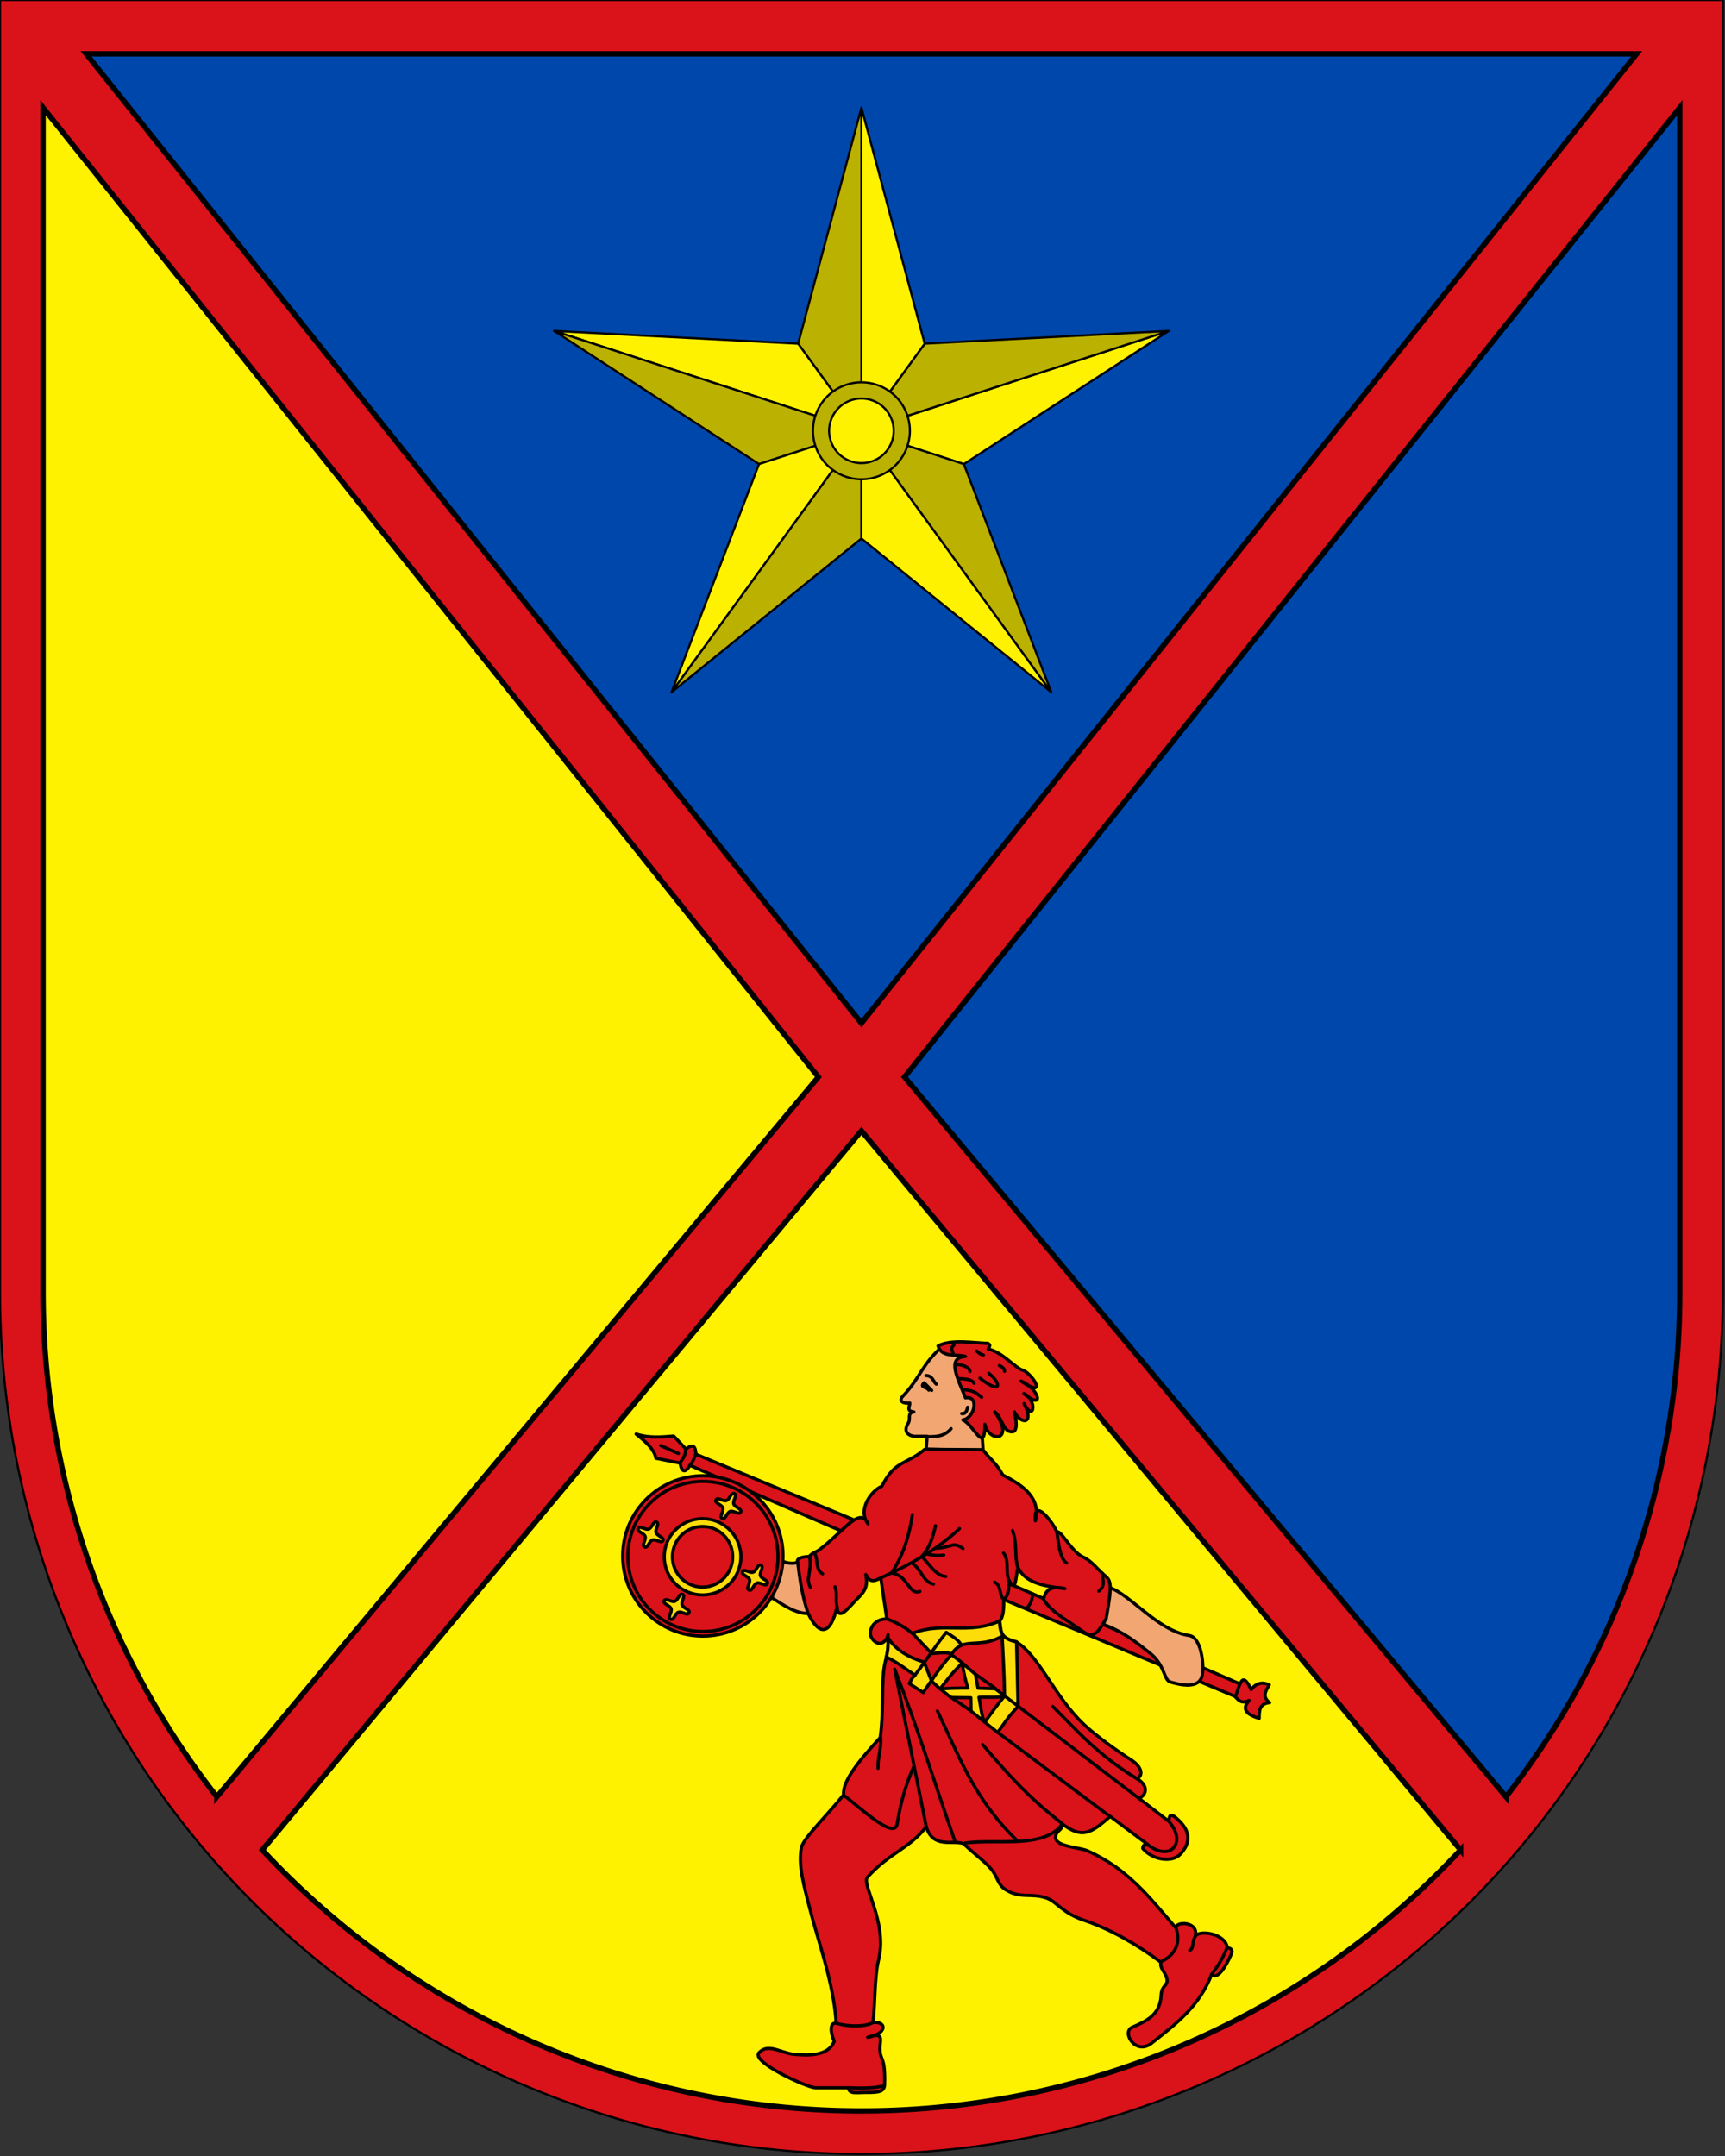 <?xml version="1.0" encoding="UTF-8" standalone="no"?>
<!-- Created with Inkscape (http://www.inkscape.org/) -->

<svg
   xmlns:dc="http://purl.org/dc/elements/1.1/"
   xmlns:cc="http://creativecommons.org/ns#"
   xmlns:rdf="http://www.w3.org/1999/02/22-rdf-syntax-ns#"
   xmlns:svg="http://www.w3.org/2000/svg"
   xmlns="http://www.w3.org/2000/svg"
   xmlns:xlink="http://www.w3.org/1999/xlink"
   xmlns:sodipodi="http://sodipodi.sourceforge.net/DTD/sodipodi-0.dtd"
   xmlns:inkscape="http://www.inkscape.org/namespaces/inkscape"
   version="1.0"
   viewBox="0 0 1602 2002"
   width="1602px"
   height="2002px"
   id="svg1"
   inkscape:version="0.92.4 (5da689c313, 2019-01-14)">
  <rect x="0" y="0" width="1602" height="2002" fill="#333333" stroke="none"/>
  <style
     id="style1">
    .gitter {
        fill:#FFFF00;
        fill-opacity:1;
        fill-rule:evenodd;
        stroke:#0000ff;
        stroke-width:5;
        stroke-linecap:butt;
        stroke-linejoin:miter;
        stroke-opacity:1;
    }
        
    .schild {
        fill:#DA121A;
        fill-opacity:1;
        fill-rule:evenodd;
        stroke:black;
        stroke-width:5;
        stroke-linecap:butt;
        stroke-linejoin:miter;
        stroke-opacity:1;
    }
    .blau {
        fill:#0047AB;
        fill-opacity:1;
        fill-rule:evenodd;
        stroke:black;
        stroke-width:5;
        stroke-linecap:butt;
        stroke-linejoin:miter;
        stroke-opacity:1;
    }

    .gold {
        fill:#FFF200;
        fill-opacity:1;
        fill-rule:evenodd;
        stroke:black;
        stroke-width:5;
        stroke-linecap:butt;
        stroke-linejoin:miter;
        stroke-opacity:1;
    }
    
    .arm {
        fill:#00FFFF;
        fill-opacity:1;
        fill-rule:evenodd;
        stroke:black;
        stroke-width:2;
        stroke-linecap:square;
        stroke-linejoin:round;
        stroke-opacity:1;
    }

      .arm1 {
        fill:#FFF200;
        fill-opacity:1;
        fill-rule:evenodd;
        stroke: black;
        stroke-width:2;
        stroke-linecap:square;
        stroke-linejoin:round;
        stroke-opacity:1;
    }
      .arm2 {
        fill:#BBB100;
        fill-opacity:1;
        fill-rule:evenodd;
        stroke: black;
        stroke-width:2;
        stroke-linecap:square;
        stroke-linejoin:round;
        stroke-opacity:1;
    }
 
    .linie {
        fill:none;
        stroke:#000000;
        stroke-width:2;
        stroke-linecap:round;
        stroke-linejoin:round;
        stroke-miterlimit:4;
        stroke-dasharray:none;
    }
    
    .haut {
        fill:#f2a772;
        stroke:#000000;
        stroke-width:2;
        stroke-linecap:round;
        stroke-linejoin:round;
        stroke-miterlimit:4;
        stroke-dasharray:none;
    }
    
    .haar {
         fill:#da121a;
         stroke:#000000;
         stroke-width:2;
         stroke-linecap:round;
         stroke-linejoin:round;
         stroke-miterlimit:4;
         stroke-dasharray:none;
    }
    .kleidung {
         fill:#da121a;
         stroke:#000000;
         stroke-width:2;
         stroke-linecap:round;
         stroke-linejoin:round;
         stroke-miterlimit:4;
         stroke-dasharray:none;
    }
    .lance {
         fill:#da121a;
         stroke:#000000;
         stroke-width:2;
         stroke-linecap:round;
         stroke-linejoin:round;
         stroke-miterlimit:4;
         stroke-dasharray:none;
    }
    .schild {
         fill:#da121a;
         stroke:#000000;
         stroke-width:2;
         stroke-linecap:round;
         stroke-linejoin:round;
         stroke-miterlimit:4;
         stroke-dasharray:none;
    }

    .guertel {
         fill:#fcdd09;
         stroke:#000000;
         stroke-width:2;
         stroke-linecap:round;
         stroke-linejoin:round;
         stroke-miterlimit:4;
         stroke-dasharray:none;
    }

    .schildzier {
         fill:#fcdd09;
         stroke:#000000;
         stroke-width:2;
         stroke-linecap:round;
         stroke-linejoin:round;
         stroke-miterlimit:4;
         stroke-dasharray:none;
    }
    </style>
    
  <defs
     id="g1">
    <g
       id="diag1">
      <path
         d="M 0,0 L 1600, 2000"
         class="gitter"
         id="d1" />
      <path
         d="M 1600,0 L 0, 2000"
         class="gitter"
         id="d2" />
    </g>
  </defs>
  
  <!-- Seestern-Arm West - Ost -->
  
<defs id="seesternarm">
    <g  id="arm" >
        <path
            d="M 0,0
            L 300,0 
            L 80.902, 58.779
            z"
            id="arm1" 
            class="arm1" />
        <path
            d="M 0,0 
            L 300,0 
            L 80.902, -58.779
            z"
            id="arm2" 
            class="arm2" />
    </g>
</defs>

<!-- Ende Seesternarm -->

<!-- Wappenhintergrund -->

<g  
    id="schild">
    
    <path
        id="schildflaeche"
        class="schild"
        d="M 0,0 h 1600 v 1200 a 800 800 0 1 1 -1600 0 z " />
</g>

<g
    id="gtop">
    
    <path
        id="top"
        class="blau"
        d="M 80,50 h 1440 L 800,950 z " />

</g>

<g
    id="gleft">
    <path
        id="left"
        class="gold"
        d="M 40,100 l 720,900 l -558.58,668.296 A 760,760 0 0 1 40,1200 Z"
    />
</g>

<g
    id="gright">
    <path
        id="right"
        class="blau"
        d="M 1560,100 l -720,900 l 558.58,668.296 A 760,760 0 0 0 1560,1200 Z"
    />
  
</g>


<g
    id="gbottom">
    <path
        id="bottom"
        class="gold"
        d="m 800,1050 l 556.411,667.693 A 760,760 0 0 1 243.589,1717.693 Z"
    />
</g>

<!-- Ende Hintergrund -->
  
<!-- Seestern -->
  
<g
    class="arm"
    transform="rotate(-18 800 400)">
    
    <use xlink:href="#arm" x="800" y="400" class="arm1" />
    <use xlink:href="#arm" x="800" y="400" class="arm1" transform="rotate(-72 800 400)" />
    <use xlink:href="#arm" x="800" y="400" class="arm1" transform="rotate(-144 800 400)" />
    <use xlink:href="#arm" x="800" y="400" class="arm1" transform="rotate(-216 800 400)" />
    <use xlink:href="#arm" x="800" y="400" class="arm1" transform="rotate(-288 800 400)" />
    <circle class="arm2" cx="800" cy="400" r="45" />
    <circle class="arm1" cx="800" cy="400" r="30" />


</g>

<!-- Ende Seestern -->

<!-- Wilhelmshavener Friese -->
    
    <g
     transform="matrix(1.5,0,0,1.5,560,1270)"
     id="g90-7">

    <path
       class="haut"
       d="m 112,120.12
		c 2.683,0.91 5.494,1.31 8.646,0.343
        3.744,10.549 6.554,21.098 6.53,31.646
        -7.965,0.042 -15.409,-5.171 -22.47,-9.646
        0.919,-5.277 0.952,-14.491 7.293,-22.343
        z"
       id="friesearmlinks"
       inkscape:connector-curvature="0"
       />
    <path
       class="haut"
       d="m 211.94,-14.894
		c -14.81,12.597 -15.03,20.611 -26.23,32.414 
        -2.119,2.018 -1.627,4.772 4.227,4.334 
        0.109,2.065 -2.378,4.972 2.517,5.486 
        -4.545,0.785 -1.549,3.978 -3.601,7.209
        -3.738,5.883 1.779,7.864 4.084,7.86
        l 7.768,-0.013
        -0.627,7.958
        35.269,0.828
		c -1.65,-21.703 -0.91,-54.384 -23.41,-66.076
        z"
       id="friesegesicht"
       inkscape:connector-curvature="0"
    />

    <path
       class="haar"
       d="m 207.47,-13.524
		c 8.255,-4.33 21.834,-1.856 30.781,-1.581
        2.234,1.05 0.784,1.977 0.229,3.492
        9.003,1.816 16.759,12.078 21.745,13.187
        6.134,2.858 15.522,17.866 -1.433,6.659
        11.293,4.571 14.919,18.859 1.789,7.712
        8.19,3.378 6.614,18.55 0.092,6.213
        6.739,12.735 -1.767,13.317 -5.945,5.135
        2.009,8.457 1.024,11.904 -0.83,12.23
        -6.157,1.085 -6.424,-8.343 -11.359,-12.285
        12.977,18.412 -3.375,19.455 -6.1,7.767
        0.032,18.92 -6.909,0.192 -13.652,-2.723
        7.483,-1.251 10.209,-15.253 1.67,-13.677
        l -4.24,-10.226
		c -1.897,-5.691 -5.812,-14.938 4.214,-15.392
        -4.607,-1.625 -14.895,1.118 -16.96,-6.51
        z"
       id="friesehaar"
       inkscape:connector-curvature="0"
    />
    <path
        class="lance"
        d="m 20.5,41
		c 7.75,2.595 15.5,1.904 23.25,1.25 l 7.669,8.111
		c 4.136,-3.592 5.939,-1.922 6.081,3.139 
        l 97.5,40.5 
        -7.5,7 
        -93.646,-40.604
		c -2.929,4.814 -5.175,4.456 -6.104,-1.396 
        l -15,-3
		c -1.05,-5.867 -6.643,-10.435 -12.25,-15
        z"
       id="frieselance-1"
       inkscape:connector-curvature="0"
    />
    <path
       class="lance"
        d="m 251.25,133.5 
        143.25,62.25
		c 1.005,-3.079 3.099,-4.711 6.758,3.479 
        3.142,-4.127 6.933,-4.895 11.242,-2.979
        -2.062,3.667 -4.777,7.333 0.25,11
        -6.568,0.609 -6.415,5.251 -6.5,9.75
        -9.003,-2.651 -10.506,-6.427 -6.181,-11.077
        -5.43,2.49 -6.77,-0.76 -9.07,-2.67 
        l -142.75,-59.75
		c 1.674,-1.985 3.284,-4.099 3,-10
        z"
       id="frieselance-2"
       inkscape:connector-curvature="0"
    />
    <path
        class="haut"
        d="m 313.5,136
		c 13.149,4.373 30.086,26.933 49.5,29.75
        7.197,1.044 9.337,17.395 8,24.5
        -1.721,9.149 -14.211,5.846 -19.75,4.25
        -4.092,-1.179 -3.253,-10.401 -12.466,-17.775
        -9.429,-7.548 -16.821,-13.232 -29.034,-17.975
        2.353,-5.692 2.728,-13.065 3.75,-22.75
        z"
       id="friesearmrechts"
       inkscape:connector-curvature="0"
    />
    <path
        class="kleidung"
        d="
        m 235.23,50.691 
       
		c 4.071,5.754 7.865,7.514 12.358,15.76 
        13.392,6.64 23.543,14.63 20.117,28.277 
        -1.55,-15.6 11.707,2.033 13.267,6.946 
        2.448,-1.614 9.039,12.145 16.087,15.382 
        5.631,2.587 8.208,6.81 13.944,11.829 
        3.398,2.973 4.454,4.753 0.53,26.399
        -3.9,6.065 -6.796,13.471 -14.354,7.955
        -9.148,-6.676 -19.612,-11.86 -24.414,-19.884
        1.169,-6.709 5.945,-8.422 13.237,-6.652
        -12.274,-1.433 -24.586,-3.342 -29.018,-13.078
        -1.598,4.863 -1.044,17.016 -5.637,7.761
        -0.133,4.56 -0.298,10.087 -3.168,11.909
        -0.093,5.763 -0.213,11.236 -2.591,13.343
        1.191,8.862 0.619,10.171 10.476,13.096
        14.431,9.017 23.22,33.661 41.938,51.268
        7.117,6.695 20.265,16.183 28.981,21.718
        7.087,4.5 7.456,9.958 3.605,11.52
        7.334,4.608 6.049,9.996 1.275,12.305
        l 18.113,13.93
        c 1.17,-1.035 -0.21,-4.984 3.894,-2.665
        3.919,3.227 14.302,12.018 3.485,23.364
        -4.861,5.099 -16.897,3.829 -23.169,-3.671
        0.167,-3.19 2.061,-1.938 3.528,-2.096
        l -23.67,-17.71 
        c -11.971,10.386 -17.311,14.311 -30.445,4.056
        1.603,3.729 -1.574,4.371 -2.611,6.243
        -4.619,8.333 11.993,8.388 18.619,10.831
        25.253,11.215 38.241,28.364 55.106,47.941
        -0.133,-4.462 14.477,-4.053 11.977,5.167
        2.29,-4.193 18.608,-1.849 19.823,6.889
        1.207,0.623 4.006,0.512 2.359,4.393
        -3.284,7.74 -8.672,15.949 -12.04,12.308
        -7.662,19.859 -22.15,30.695 -37.137,42.521
        -9.973,7.869 -18.769,-6.893 -12.055,-9.828
        8.066,-3.527 17.518,-7.4 17.934,-19.929
        0.255,-7.693 7.255,-5.224 1.335,-14.911
        -0.735,-1.202 -1.894,-2.557 -1.512,-5.448
        -15.606,-11.537 -31.212,-20.292 -46.818,-25.702
        -14.052,-4.468 -17.576,-11.687 -23.586,-13.866
        -10.062,-3.647 -16.64,0.714 -26.126,-5.609
        -4.079,-2.718 -4.405,-6.675 -7.406,-11.003
        -3.51,-5.061 -9.853,-9.234 -18.352,-17.28
        -7.273,-2.157 -18.955,3.155 -23,-10.48
        -9.573,13.18 -23.128,16.376 -36.419,31.409
        -3.769,4.263 12.621,27.913 7,50.813
        -2.655,10.816 -2.153,27.396 -3.47,39.016
        8.833,-0.78 8.511,7.272 -3.309,9.197
        10.878,-3.752 7.315,2.272 7.526,7.435
        0.308,7.548 3.461,4.143 2.899,22.247
        -0.422,3.8 -3.079,4.592 -11.683,4.466
        -4.889,-0.072 -10.65,1.256 -10.554,-2.875
        h -20.343 
        c -5.211,0 -40.341,-16.022 -35.172,-21.707
        5.668,-6.233 14.026,0.304 21.53,0.95
        8.102,0.697 21.323,1.616 25.037,-8.077
        -1.761,-3.924 -3.56,-11.523 1.235,-11.271
        -1.556,-24.977 -11.408,-51.233 -16.404,-71.021
        -3.412,-13.515 -7.329,-26.529 -5.116,-37.641
        1.132,-5.685 16.876,-20.919 26.116,-32.626
        -0.854,-8.5 9.856,-21.522 22.652,-35.359
        2.106,-14.957 0.848,-28.433 2.086,-40.727
        0.899,-8.929 3.281,-9.971 2.768,-22.973
        -1.61,6.344 -7.051,7.125 -10.25,1.75
        -2.13,-3.579 0.634,-11.691 9.5,-11.5 
        l -3.77,-25.5 
        c -6.185,3.764 -7.595,0.707 -9.25,-2 1.916,9.364
        -2.537,11.952 -6.866,16.624 -4.838,5.221
        -10.459,11.99 -10.947,3.331 -3.92,17.18
        -10.77,18.72 -17.93,4.05 -3.597,-10.547
        -5.141,-21.094 -6.414,-31.641 -1.157,-2.389
        3.228,-3.547 7.196,-3.492 1.201,-2.083
        3.797,-2.392 6.667,-4.586 15.236,-11.644
        24.659,-26.725 29.683,-15.679 -6.729,-8.724
        2.059,-20.664 8.541,-23.261 8.215,-16.384
        14.977,-13.097 26.575,-22.865 z"
       id="friesekleidung"
       inkscape:connector-curvature="0"
       />
    <path
        class="schild"
        d="m 111.439,116.47
		c 0,27.403 -22.214,49.616 -49.616,49.616
        -27.402,0 -49.616,-22.214 -49.616,-49.616
        0,-27.403 22.214,-49.616 49.616,-49.616
        27.402,0 49.616,22.214 49.616,49.616
        z"
       id="frieseschild"
       inkscape:connector-curvature="0"
    />
    <path
        class="schildzier" 
        d="m 61.654,93.37
		c -13.159,0 -23.744,10.662 -23.744,23.622
        0,12.961 10.585,23.622 23.744,23.622
        13.159,0 23.744,-10.662 23.744,-23.622
        0,-12.961 -10.585,-23.622 -23.744,-23.622
        z
		m 0,4.857
		c 10.251,0 18.644,8.316 18.644,18.765
        0,10.449 -8.393,18.765 -18.644,18.765
        -10.251,0 -18.644,-8.316 -18.644,-18.765
        0,-10.449 8.393,-18.765 18.644,-18.765
        z"
        id="frieseschildzierring"
        inkscape:connector-curvature="0" />
    <path
        class="schildzier"
        id="frieseschildzierstern"
        d="m 37.129,106.962
		c -1.001,2.045 -4.342,-1.099 -6.496,-0.361
        -2.154,0.738 -2.864,5.27 -4.909,4.269
        -2.045,-1.001 1.099,-4.342 0.361,-6.496
        -0.738,-2.154 -5.27,-2.864 -4.269,-4.909
        1.001,-2.045 4.342,1.099 6.496,0.361
        2.154,-0.738 2.864,-5.27 4.909,-4.269
        2.045,1.001 -1.099,4.342 -0.361,6.496
        0.738,2.154 5.27,2.864 4.269,4.909
        z"
        inkscape:connector-curvature="0"
    />
    <use
        xlink:href="#frieseschildzierstern"
        transform="translate(16.087,44.725)"
        height="492"
        width="402"
        y="0"
        x="0"
        id="use27-9" />
    <use
        xlink:href="#frieseschildzierstern"
        transform="translate(64.626,26.693)"
        height="492"
        width="402"
        y="0"
        x="0"
        id="use29-3" />
    <use
        xlink:href="#frieseschildzierstern"
        transform="translate(48.112,-17.678)"
        height="492"
        width="402"
        y="0"
        x="0"
        id="use31-6" />
    <path
        class="linie"
        d="m 108.333,116.777
		c 0,25.659 -20.801,46.459 -46.459,46.459
        -25.658,0 -46.459,-20.8 -46.459,-46.459
        0,-25.659 20.801,-46.459 46.459,-46.459
        25.658,0 46.459,20.8 46.459,46.459
        z"
        id="frieseschildring"
        inkscape:connector-curvature="0" />
    <path
       class="guertel"
       d="m 176.38,167.01
		c 5.069,7.965 13.182,12.355 22.475,15.212
        l 4.52,11.53
		c 4.125,-6.518 8.25,-11.652 12.375,-16.177
        l 6.634,5
		c 0.965,5.828 1.995,11.49 3.616,15.677
        -7.026,-0.016 -12.552,0.183 -17.25,0.5 
        l 6.75,5.375 
        12.25,0.125 
        0.125,8.25 
        8.5,6.875
		c -2.159,-3.541 -2.421,-10.243 -3.625,-15.375
        5.292,-0.292 12.689,0.47 15.875,-0.875
        -5.685,7.018 -8.807,11.473 -12.25,16.25
        l 8,6.375
		c 3.757,-5.182 6.696,-10.013 12.625,-16.125
        l -0.927,-39.948
		c -9.27,-1.9 -10.25,-5.98 -10.59,-12.9
        -19.748,8.723 -34.947,0.145 -53.841,7.604
        l 11.889,12.518
		c 4.363,-0.368 10.347,-1.204 12.172,0.543
        7.354,-11.724 16.753,-2.959 31.414,-11.289
        0.547,11.787 1.248,22.042 1.491,36.875
        l -5.75,-4.375 
        -10.668,-0.332 
        -1.595,-8.616 
        -8.07,-6.927
		c -6.234,5.801 -9.782,10.834 -13.793,16 
        l -5.5,-5 
        -5,7.25 
        -8.5,-5.5
		c 0.768,-1.667 1.414,-3.51 3.47,-5.177
        -6.141,-4.213 -12.334,-8.932 -17.854,-11.28
        0.834,-2.606 1.568,-6.651 1.013,-12.036
        z"
       id="frieseguertel"
       inkscape:connector-curvature="0" />
    <path
       class="linie"
       d="m 224.28,294.2
		c 18.677,-2.689 47.028,3.593 59.084,-10.495"
       id="friesesaum-1"
       inkscape:connector-curvature="0"
    />
    <path
        class="linie"
        d="
        m 57.525,53.202 
        c -1.267,3.794 -2.534,5.898 -3.8,7.346 
        M 51.275,50.202 
        c -0.124,3.193 -1.428,6.139 -3.55,8.346 
        m -11.95,-10.346 10.95,4.846 
        m 97.805,352.68 
        c 7.4,2.296 18.153,2.234 22.553,-0.434 
        m -14.803,40.404 
        c 8.481,0.33 16.806,0.249 21.98,-1.404 
        m 202.52,-68.846 
        c 3.019,-3.731 7.266,-10.097 9.7,-16.904 
        m -19.803,-6.682 
        c -2.041,3.713 -0.981,8.177 -3.447,8.682 
        m -17.98,7.184 
        c 8.571,-3.758 12.898,-11.316 9.48,-21.068 
        m 39.55,-150.96 -2.55,7.346 
        m -125.7,-63.1 
        c -0.336,5.359 -2.191,6.92 -3.8,9.096
		m -86.2,6.404
		c 4.944,2.185 9.722,3.953 15.95,9.346
		m 8.154,119.26 -19.528,-97.504
		c 15,38.582 24.916,71.165 37.374,106.75
		m -68.809,-28.67
		c 10.549,8.121 31.34,27.779 32.957,17.718 
        2.246,-13.979 5.55,-24.711 10.22,-35.409
		m -20.476,-18.135
		c 0.568,7.273 -1.809,11.869 -1.591,19.104
		m 36.749,-35.456
		c 13.067,26.782 21.934,53.564 49.45,80.346
		m -21.45,-59.596
		c 13.755,16.199 27.712,32.221 48.627,48.419
		m -5.127,-71.919
		c 14.927,14.706 27.384,29.682 52.127,44.7
		m 19.623,26.3
		c 11.394,13.02 1.292,25.227 -12.55,14.846
		m -93.2,-69.721 69.45,51.971
		m -65.2,-74.596 83.053,63.346
		m -116.43,-62.596 12.45,8.471
		m 2.425,-22.971 12.575,8.971
		m -50.2,-7.596
		c 6.558,-8.344 12.061,-17.171 19.873,-27.044
        3.067,2.053 6.134,3.466 9.202,7.39
		m 20.8,-38.471
		c 4.543,2.558 2.392,7.844 5.7,10.846
		m -0.2,-28.846
		c 3.647,5.099 1.074,10.643 3.2,16.846
		m 2.3,-30.846
		c 3.248,9.032 1.029,15.064 3.2,22.596
		m 52.55,4.154
		c -0.406,3.567 2.371,6.712 -2.3,10.846
		m -25.95,-36.346
		c 0.679,4.14 1.54,16.122 5.95,18.846
		m -159.2,-4.096
		c 1.982,8.783 -2.754,13.569 0.7,19.346
		m 2.175,-21.346
		c 2.692,1.917 0.383,10.248 5.325,12.846
		m 7.675,8.029
		c 1.617,3.914 0.143,7.621 1.2,12.471
		m 55.55,-32.846
		c 2.597,0.516 5.738,1.47 10.575,0.721
		m -4.45,-4.221
		c 9.36,-0.42 10.266,-4.492 16.325,0.221
		m -17,-14.125
		c -1.626,7.077 -3.614,13.832 -8.512,18.966
        4.546,4.511 8.729,12.052 14.887,12.409
		m -20.45,-7.846
		c 6.025,4.074 5.949,10.998 12.825,12.596
		m -13.07,-42.978
		c -1.779,12.622 -5.869,25.838 -12.942,36.144
        10.063,0.889 10.841,14.162 17.641,11.327
		m -23.95,-8.471
		c 18.125,-8.159 34.969,-17.6 48.45,-30.404
		m 2.407,-86.046
		c 8.381,0.882 8.575,3.023 11.314,4.773
		m -14.32,-11.503
		c 4.403,0.071 8.399,0.432 9.546,2.828
		m -10.97,-11.667
		c 3.565,-0.023 8.413,1.755 8.485,4.419
		m -9.899,-16.44
		c -1.541,1.51 -1.814,2.499 -0.53,4.95
		m 22.097,12.551
		c 8.873,7.359 6.888,12.888 -5.48,3.005
		m -1.945,-16.794
		c 1.145,1.246 2.451,2.17 4.066,2.475
		m 9.899,6.541
		c 1.449,0.79 3.092,1.386 3.182,3.535
		m -48.27,40.482
		c 5.531,0.05 11.053,0.065 15.203,-4.95
		m 6.541,-9.369
		c 2.002,0.488 3.122,-1.082 3.712,-3.889
		m -24.04,-10.607
		c -1.244,-2.148 -6.015,-1.505 -2.888,-4.528
        l 4.656,4.704
		m -3.535,-9.192
		c 4.205,0.101 4.29,3.498 6.364,5.303"
       id="friesesaum-2"
       inkscape:connector-curvature="0"
    />
  </g>
  <!--
  <g
     id="hilfspunkte">
    <circle style="fill:none;stroke:black;stroke-width:2;" cx="800" cy="1200" r="760" />
    <circle style="fill:none;stroke:black;stroke-width:2;" cx="800" cy="1200" r="5" />
    <circle style="fill:none;stroke:black;stroke-width:2;" cx="800" cy="950" r="5" />  
    <circle style="fill:none;stroke:black;stroke-width:2;" cx="840" cy="1000" r="5" />
  </g>
  -->
</svg>
